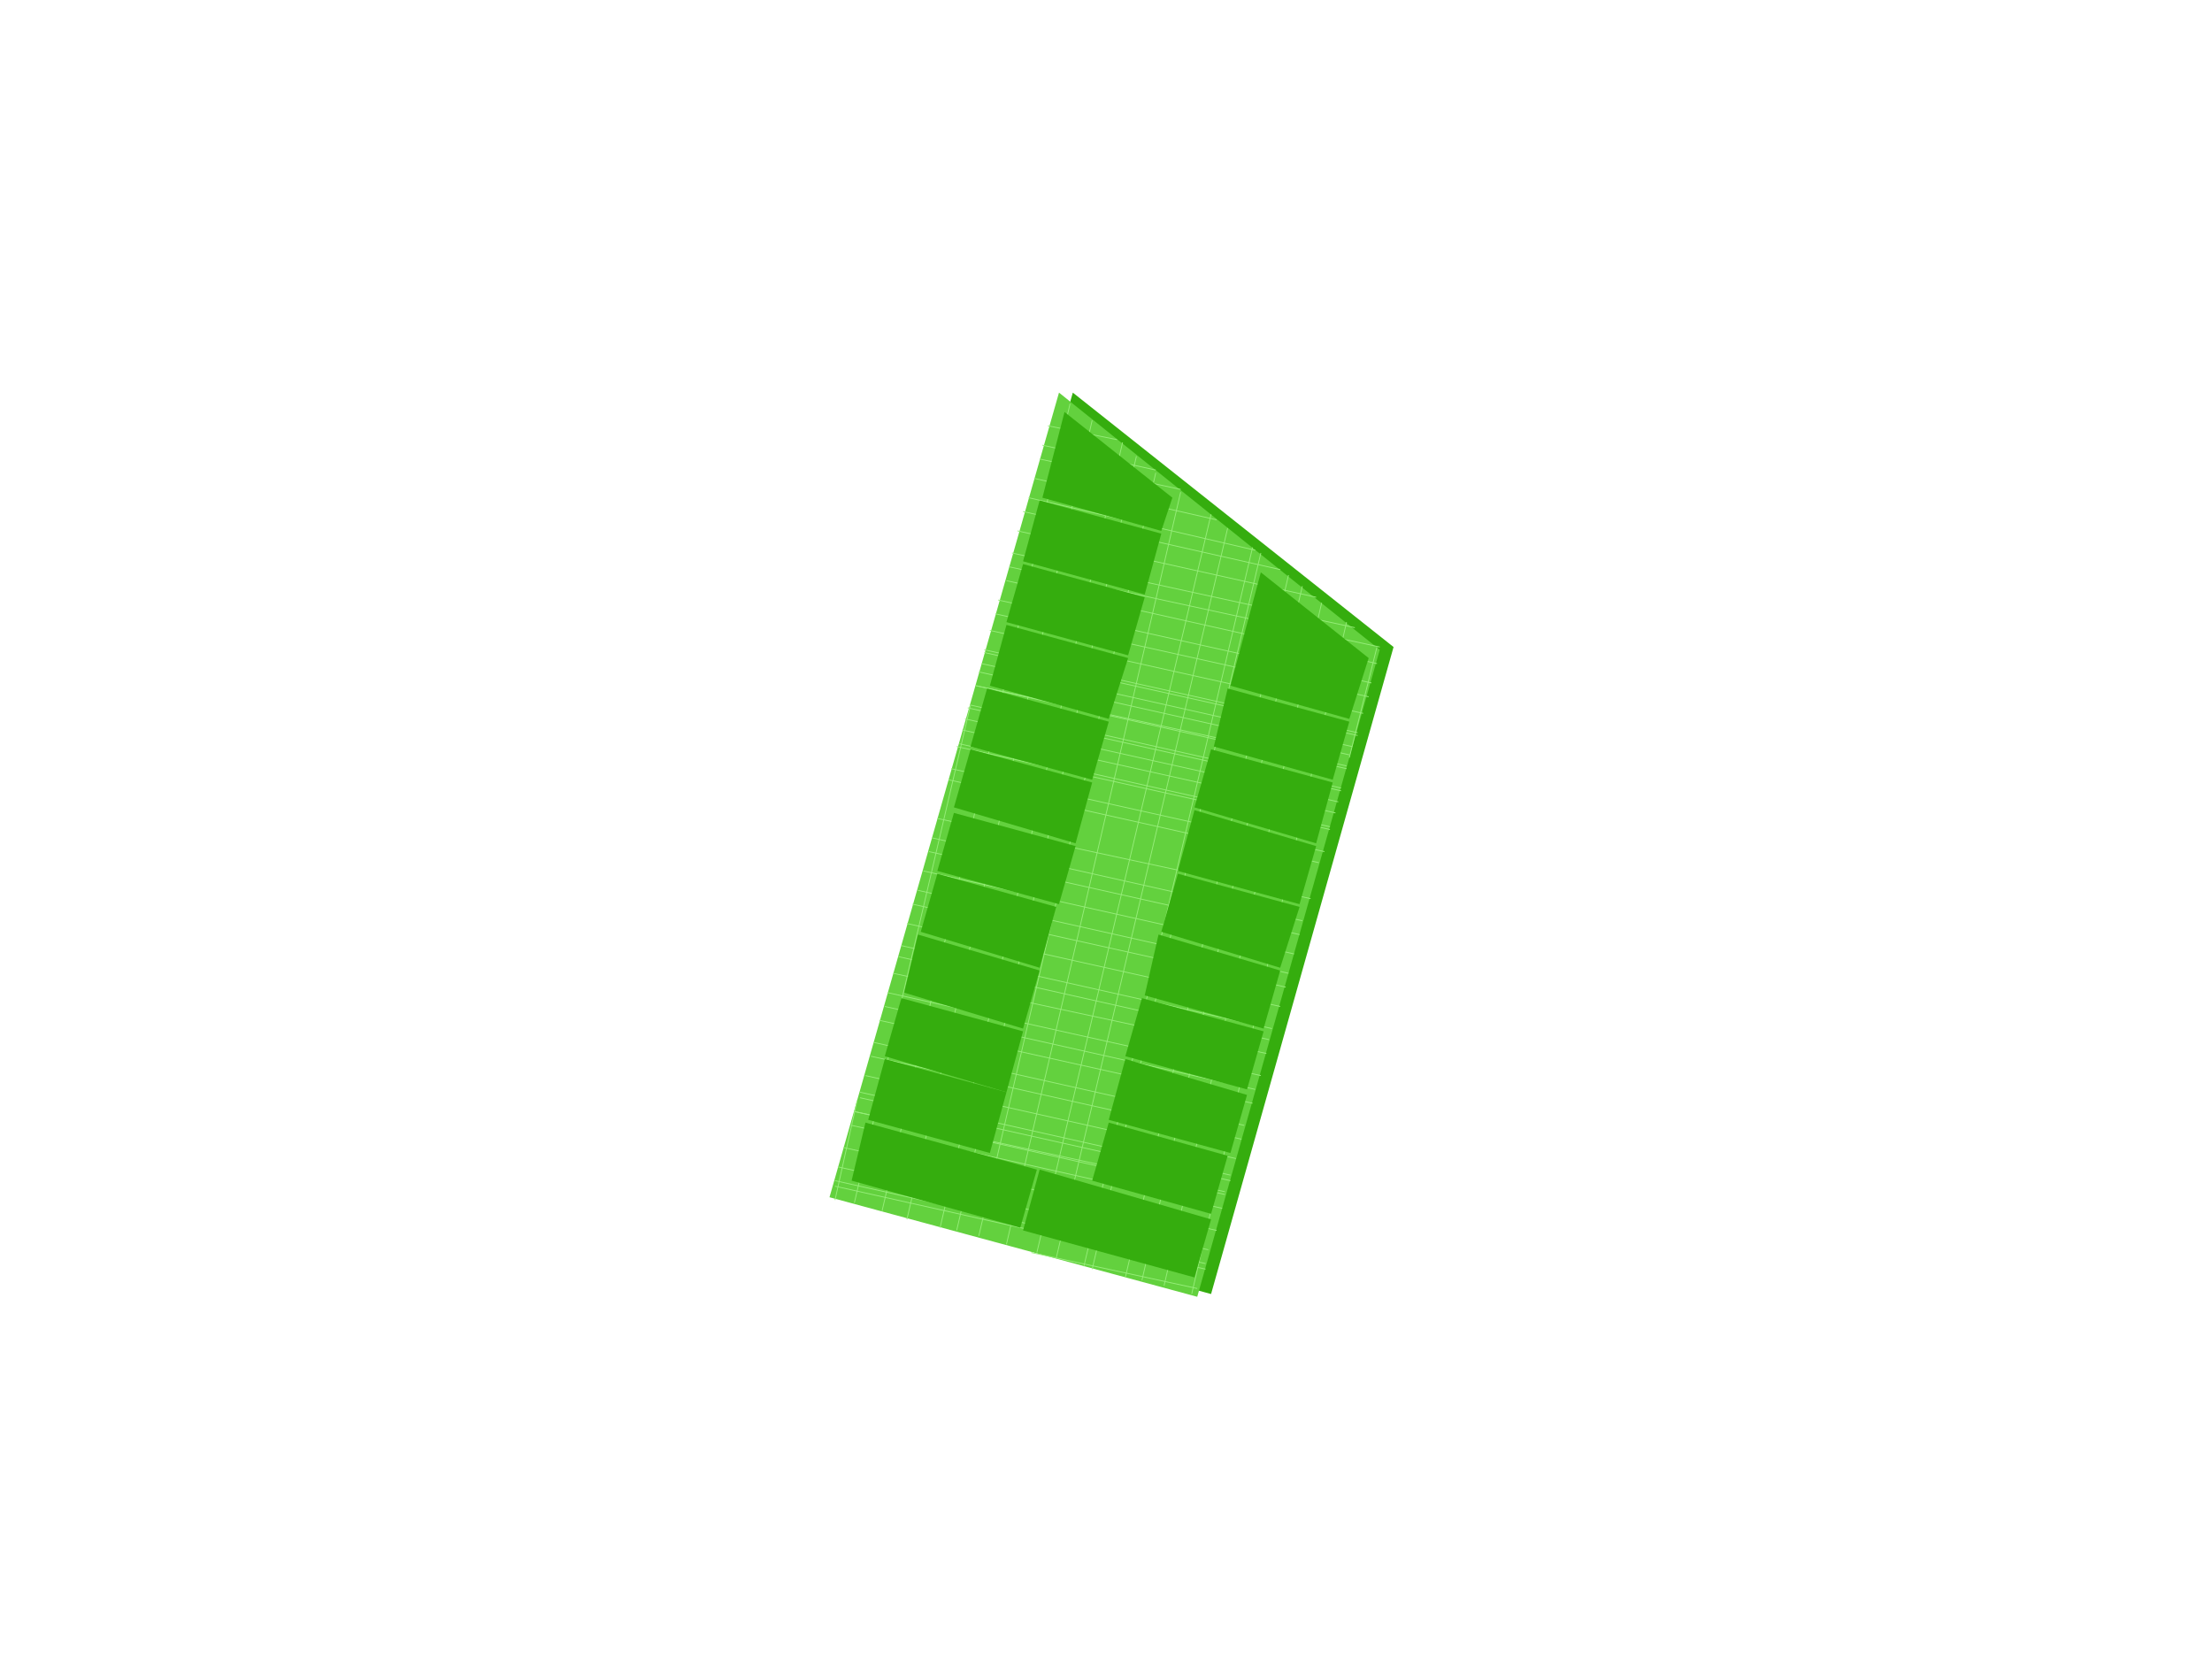 <?xml version="1.0" encoding="UTF-8"?>
<!DOCTYPE svg PUBLIC "-//W3C//DTD SVG 1.1//EN" "http://www.w3.org/Graphics/SVG/1.1/DTD/svg11.dtd">
<!-- Creator: CorelDRAW X8 -->
<svg xmlns="http://www.w3.org/2000/svg" xml:space="preserve" width="800px" height="600px" version="1.1" shape-rendering="geometricPrecision" text-rendering="geometricPrecision" image-rendering="optimizeQuality" fill-rule="evenodd" clip-rule="evenodd"
viewBox="0 0 800 600"
 xmlns:xlink="http://www.w3.org/1999/xlink">
 <g id="base">
  <polygon fill="#35AD0E" points="388,142 504,234 438,468 305,432 "/>
  <g id="_2070036940848">
   <polygon fill="#63D13E" points="383,142 499,235 433,469 300,433 "/>
   <g>
    <line fill="none" stroke="#96ED79" stroke-width="0.3" x1="404" y1="159" x2="379" y2= "154" />
    <line fill="none" stroke="#96ED79" stroke-width="0.3" x1="418" y1="170" x2="377" y2= "161" />
    <line fill="none" stroke="#96ED79" stroke-width="0.3" x1="427" y1="177" x2="376" y2= "166" />
    <line fill="none" stroke="#96ED79" stroke-width="0.3" x1="440" y1="188" x2="374" y2= "173" />
    <line fill="none" stroke="#96ED79" stroke-width="0.3" x1="454" y1="199" x2="372" y2= "180" />
    <line fill="none" stroke="#96ED79" stroke-width="0.3" x1="463" y1="206" x2="370" y2= "185" />
    <line fill="none" stroke="#96ED79" stroke-width="0.3" x1="476" y1="216" x2="368" y2= "192" />
    <line fill="none" stroke="#96ED79" stroke-width="0.3" x1="490" y1="227" x2="366" y2= "200" />
    <line fill="none" stroke="#96ED79" stroke-width="0.3" x1="499" y1="234" x2="365" y2= "205" />
    <line fill="none" stroke="#96ED79" stroke-width="0.3" x1="498" y1="240" x2="364" y2= "210" />
    <line fill="none" stroke="#96ED79" stroke-width="0.3" x1="496" y1="247" x2="361" y2= "217" />
    <line fill="none" stroke="#96ED79" stroke-width="0.3" x1="495" y1="252" x2="360" y2= "222" />
    <line fill="none" stroke="#96ED79" stroke-width="0.3" x1="493" y1="258" x2="358" y2= "228" />
    <line fill="none" stroke="#96ED79" stroke-width="0.3" x1="491" y1="265" x2="356" y2= "235" />
    <line fill="none" stroke="#96ED79" stroke-width="0.3" x1="489" y1="270" x2="355" y2= "240" />
    <line fill="none" stroke="#96ED79" stroke-width="0.3" x1="487" y1="277" x2="353" y2= "248" />
    <line fill="none" stroke="#96ED79" stroke-width="0.3" x1="485" y1="285" x2="351" y2= "255" />
    <line fill="none" stroke="#96ED79" stroke-width="0.3" x1="484" y1="290" x2="349" y2= "260" />
    <line fill="none" stroke="#96ED79" stroke-width="0.3" x1="491" y1="266" x2="356" y2= "236" />
    <line fill="none" stroke="#96ED79" stroke-width="0.3" x1="488" y1="273" x2="354" y2= "243" />
    <line fill="none" stroke="#96ED79" stroke-width="0.3" x1="487" y1="278" x2="353" y2= "248" />
    <line fill="none" stroke="#96ED79" stroke-width="0.3" x1="485" y1="286" x2="350" y2= "256" />
    <line fill="none" stroke="#96ED79" stroke-width="0.3" x1="483" y1="294" x2="348" y2= "264" />
    <line fill="none" stroke="#96ED79" stroke-width="0.3" x1="481" y1="299" x2="347" y2= "269" />
    <line fill="none" stroke="#96ED79" stroke-width="0.3" x1="481" y1="300" x2="346" y2= "270" />
    <line fill="none" stroke="#96ED79" stroke-width="0.3" x1="479" y1="308" x2="344" y2= "278" />
    <line fill="none" stroke="#96ED79" stroke-width="0.3" x1="477" y1="312" x2="343" y2= "282" />
    <line fill="none" stroke="#96ED79" stroke-width="0.3" x1="474" y1="325" x2="339" y2= "296" />
    <line fill="none" stroke="#96ED79" stroke-width="0.3" x1="471" y1="333" x2="337" y2= "303" />
    <line fill="none" stroke="#96ED79" stroke-width="0.3" x1="470" y1="338" x2="336" y2= "308" />
    <line fill="none" stroke="#96ED79" stroke-width="0.3" x1="468" y1="345" x2="334" y2= "315" />
    <line fill="none" stroke="#96ED79" stroke-width="0.3" x1="466" y1="352" x2="332" y2= "322" />
    <line fill="none" stroke="#96ED79" stroke-width="0.3" x1="465" y1="357" x2="330" y2= "327" />
    <line fill="none" stroke="#96ED79" stroke-width="0.3" x1="463" y1="364" x2="328" y2= "334" />
    <line fill="none" stroke="#96ED79" stroke-width="0.3" x1="460" y1="372" x2="326" y2= "342" />
    <line fill="none" stroke="#96ED79" stroke-width="0.3" x1="459" y1="376" x2="325" y2= "346" />
    <line fill="none" stroke="#96ED79" stroke-width="0.3" x1="458" y1="381" x2="323" y2= "352" />
    <line fill="none" stroke="#96ED79" stroke-width="0.3" x1="456" y1="389" x2="321" y2= "359" />
    <line fill="none" stroke="#96ED79" stroke-width="0.3" x1="454" y1="394" x2="320" y2= "364" />
    <line fill="none" stroke="#96ED79" stroke-width="0.3" x1="453" y1="399" x2="318" y2= "369" />
    <line fill="none" stroke="#96ED79" stroke-width="0.3" x1="450" y1="407" x2="316" y2= "377" />
    <line fill="none" stroke="#96ED79" stroke-width="0.3" x1="449" y1="412" x2="315" y2= "382" />
    <line fill="none" stroke="#96ED79" stroke-width="0.3" x1="447" y1="419" x2="313" y2= "389" />
    <line fill="none" stroke="#96ED79" stroke-width="0.3" x1="445" y1="427" x2="311" y2= "397" />
    <line fill="none" stroke="#96ED79" stroke-width="0.3" x1="443" y1="431" x2="309" y2= "402" />
    <line fill="none" stroke="#96ED79" stroke-width="0.3" x1="445" y1="425" x2="311" y2= "395" />
    <line fill="none" stroke="#96ED79" stroke-width="0.3" x1="443" y1="432" x2="309" y2= "402" />
    <line fill="none" stroke="#96ED79" stroke-width="0.3" x1="442" y1="437" x2="308" y2= "407" />
    <line fill="none" stroke="#96ED79" stroke-width="0.3" x1="440" y1="445" x2="305" y2= "415" />
    <line fill="none" stroke="#96ED79" stroke-width="0.3" x1="437" y1="452" x2="303" y2= "422" />
    <line fill="none" stroke="#96ED79" stroke-width="0.3" x1="436" y1="457" x2="302" y2= "427" />
    <line fill="none" stroke="#96ED79" stroke-width="0.3" x1="436" y1="459" x2="302" y2= "429" />
    <line fill="none" stroke="#96ED79" stroke-width="0.3" x1="433" y1="466" x2="373" y2= "453" />
    <line fill="none" stroke="#96ED79" stroke-width="0.3" x1="488" y1="274" x2="498" y2= "234" />
    <line fill="none" stroke="#96ED79" stroke-width="0.3" x1="431" y1="468" x2="487" y2= "225" />
    <line fill="none" stroke="#96ED79" stroke-width="0.3" x1="421" y1="465" x2="478" y2= "218" />
    <line fill="none" stroke="#96ED79" stroke-width="0.3" x1="407" y1="462" x2="466" y2= "208" />
    <line fill="none" stroke="#96ED79" stroke-width="0.3" x1="413" y1="463" x2="471" y2= "212" />
    <line fill="none" stroke="#96ED79" stroke-width="0.3" x1="395" y1="459" x2="456" y2= "200" />
    <line fill="none" stroke="#96ED79" stroke-width="0.3" x1="392" y1="458" x2="453" y2= "198" />
    <line fill="none" stroke="#96ED79" stroke-width="0.3" x1="382" y1="455" x2="444" y2= "191" />
    <line fill="none" stroke="#96ED79" stroke-width="0.3" x1="375" y1="453" x2="438" y2= "186" />
    <line fill="none" stroke="#96ED79" stroke-width="0.3" x1="364" y1="450" x2="427" y2= "178" />
    <line fill="none" stroke="#96ED79" stroke-width="0.3" x1="354" y1="447" x2="418" y2= "171" />
    <line fill="none" stroke="#96ED79" stroke-width="0.3" x1="340" y1="444" x2="406" y2= "160" />
    <line fill="none" stroke="#96ED79" stroke-width="0.3" x1="346" y1="445" x2="411" y2= "165" />
    <line fill="none" stroke="#96ED79" stroke-width="0.3" x1="328" y1="441" x2="395" y2= "152" />
    <line fill="none" stroke="#96ED79" stroke-width="0.3" x1="319" y1="438" x2="387" y2= "146" />
    <line fill="none" stroke="#96ED79" stroke-width="0.3" x1="309" y1="435" x2="351" y2= "255" />
    <line fill="none" stroke="#96ED79" stroke-width="0.3" x1="302" y1="434" x2="310" y2= "398" />
   </g>
  </g>
 </g>
 <g id="landmarks-mz27">
  <polygon id="m27lote22" fill="#35AD0E" points="424,180 385,149 377,180 420,192 "/>
  <polygon id="m27lote21" fill="#35AD0E" points="420,193 376,181 370,203 414,215 "/>
  <polygon id="m27lote20" fill="#35AD0E" points="414,216 370,204 364,225 408,237 "/>
  <polygon id="m27lote19" fill="#35AD0E" points="408,238 364,226 358,248 401,260 "/>
  <polygon id="m27lote18" fill="#35AD0E" points="401,261 357,249 351,270 395,282 "/>
  <polygon id="m27lote17" fill="#35AD0E" points="395,283 351,271 345,292 389,305 "/>
  <polygon id="m27lote16" fill="#35AD0E" points="389,306 345,294 339,315 383,327 "/>
  <polygon id="m27lote15" fill="#35AD0E" points="382,328 339,316 333,337 376,350 "/>
  <polygon id="m27lote14" fill="#35AD0E" points="376,351 332,338 327,359 370,372 "/>
  <polygon id="m27lote13" fill="#35AD0E" points="370,373 326,361 320,382 364,395 "/>
  <polygon id="m27lote1" fill="#35AD0E" points="495,238 456,207 445,248 488,260 "/>
  <polygon id="m27lote2" fill="#35AD0E" points="488,261 444,249 439,270 482,282 "/>
  <polygon id="m27lote3" fill="#35AD0E" points="482,283 438,271 432,292 476,305 "/>
  <polygon id="m27lote4" fill="#35AD0E" points="476,306 432,293 426,315 470,327 "/>
  <polygon id="m27lote5" fill="#35AD0E" points="470,328 426,316 420,337 463,350 "/>
  <polygon id="m27lote6" fill="#35AD0E" points="463,351 419,338 414,360 457,372 "/>
  <polygon id="m27lote7" fill="#35AD0E" points="457,373 413,361 407,382 451,394 "/>
  <polygon id="m27lote8" fill="#35AD0E" points="451,396 407,383 401,405 445,417 "/>
  <polygon id="m27lote9" fill="#35AD0E" points="444,418 401,406 395,427 438,439 "/>
  <polygon id="m27lote10" fill="#35AD0E" points="438,441 376,423 370,445 432,462 "/>
  <polygon id="m27lote11" fill="#35AD0E" points="375,423 313,406 308,427 369,444 "/>
  <polygon id="m27lote12" fill="#35AD0E" points="364,395 320,383 314,405 358,417 "/>
 </g>
</svg>
